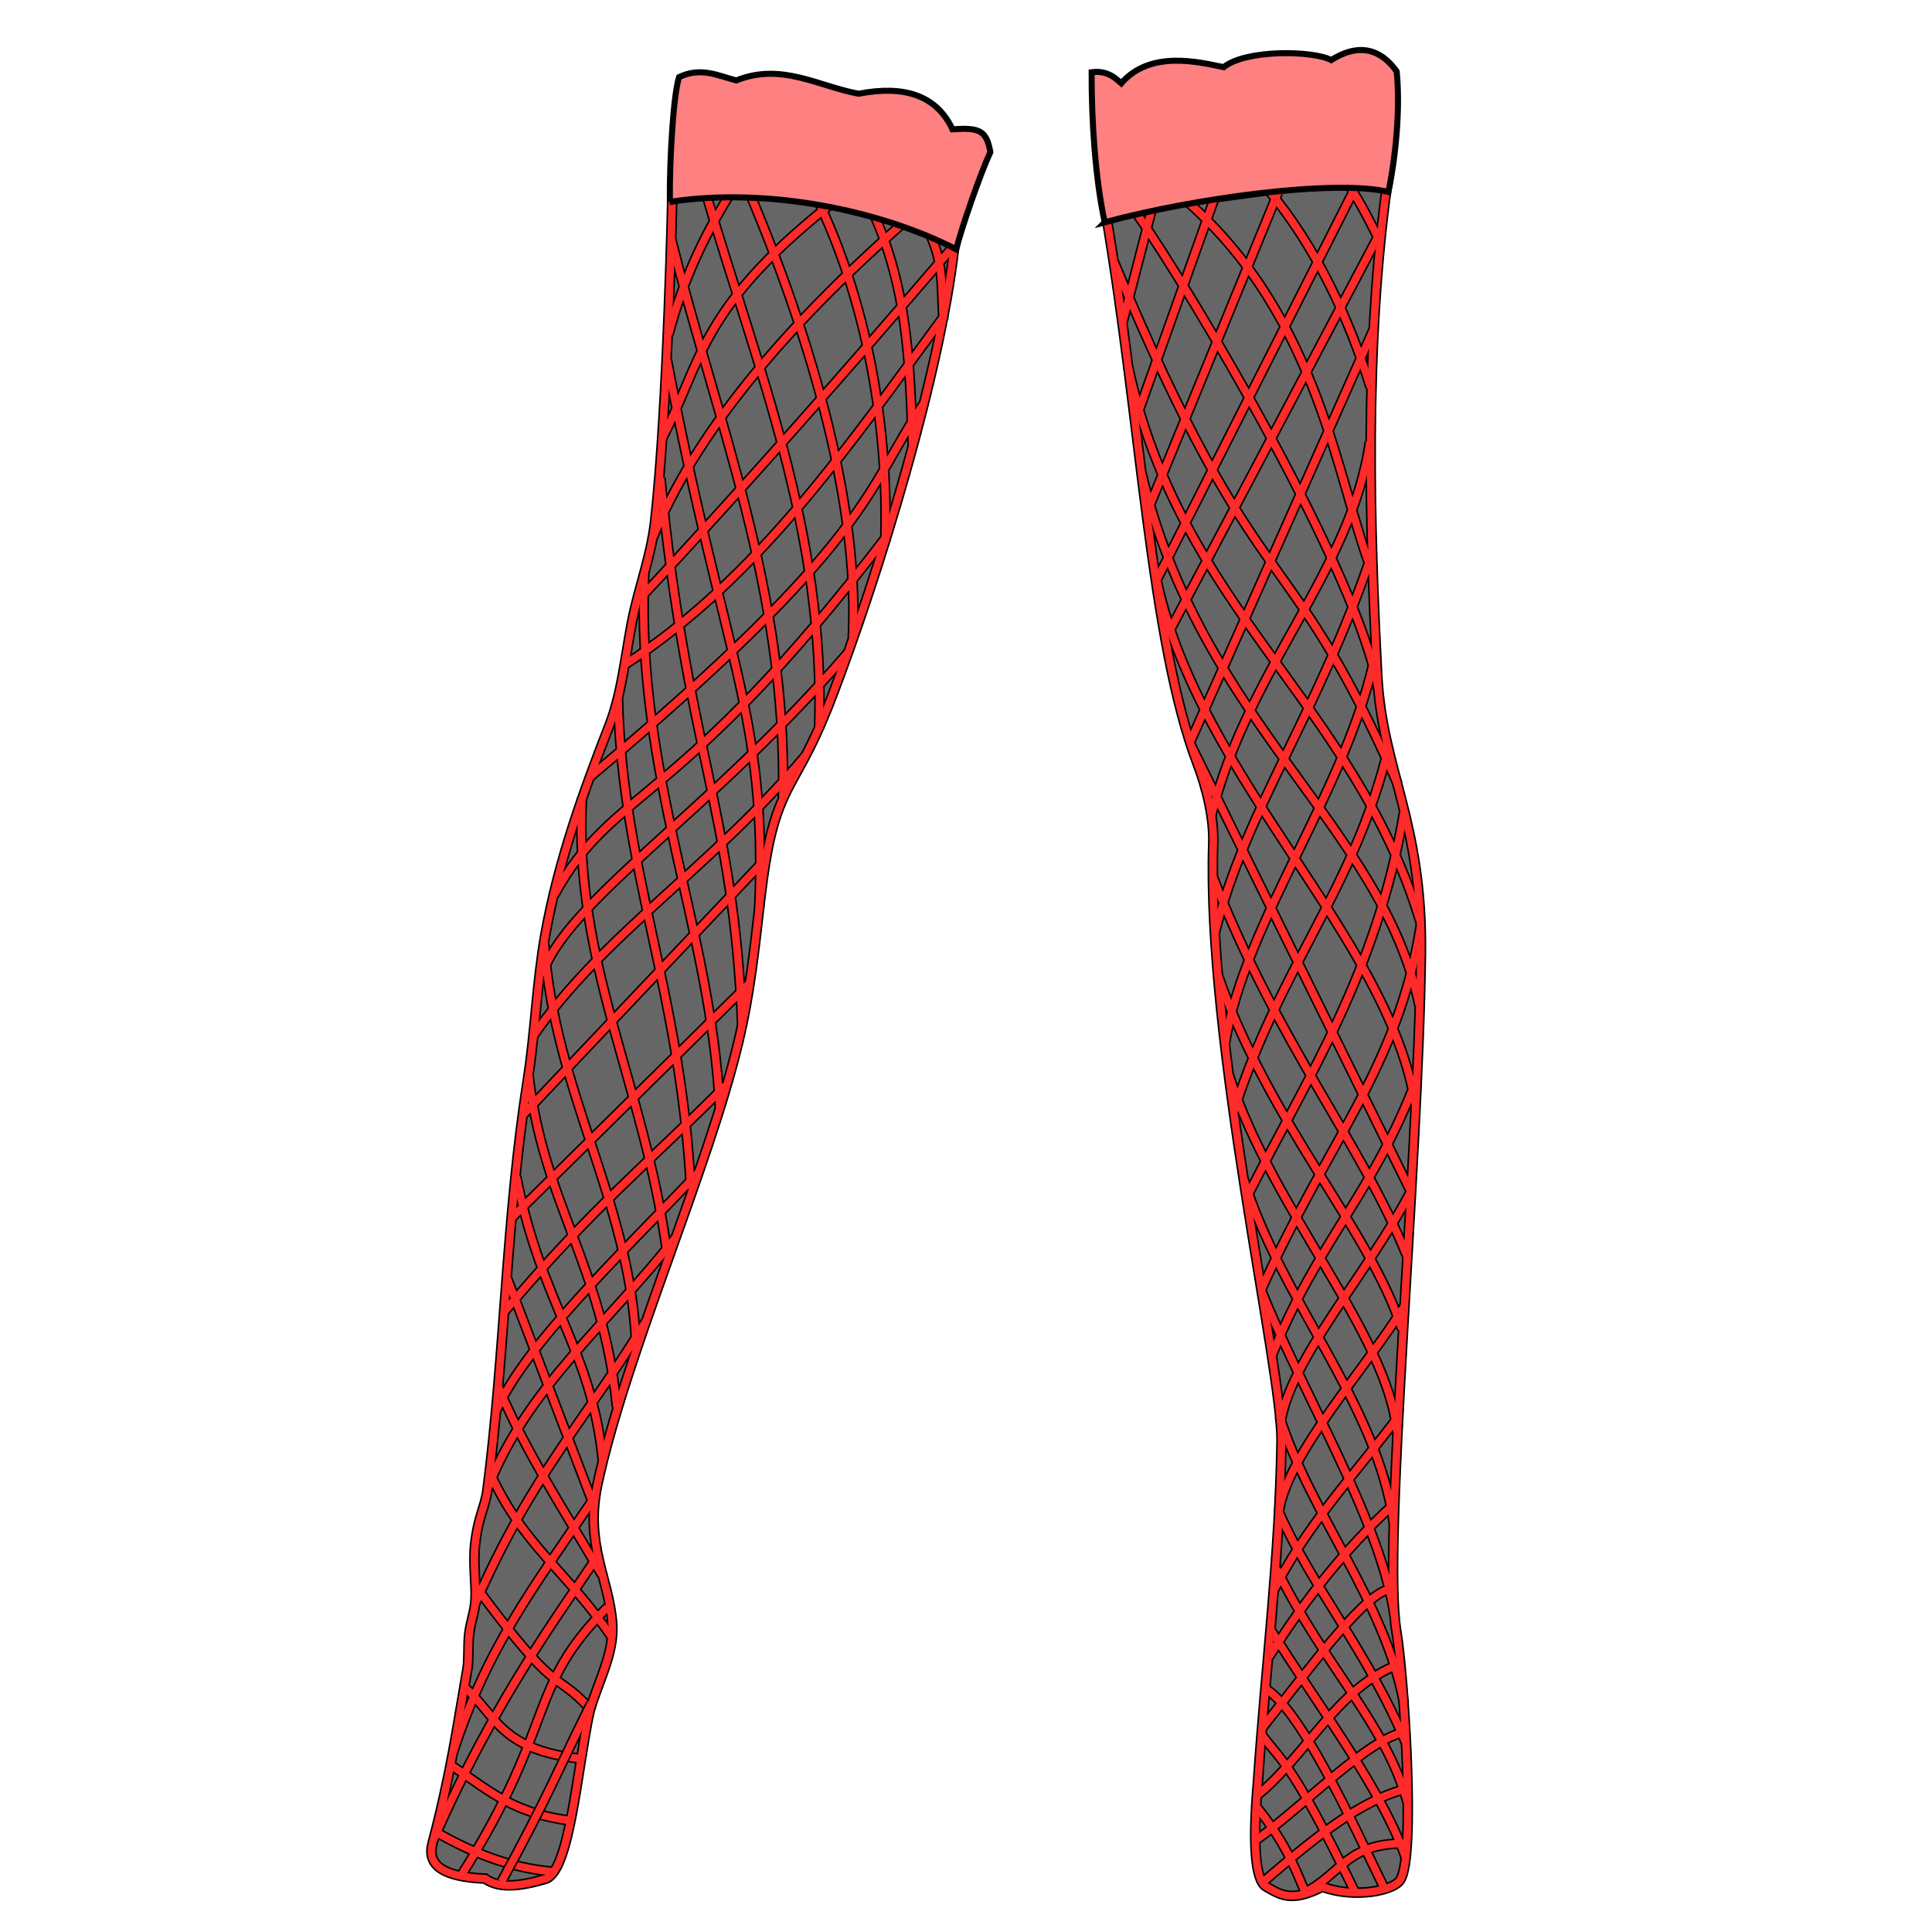 <?xml version="1.0" encoding="UTF-8"?>
<svg cursor="default" version="1.1" viewBox="0 0 256 256" xmlns="http://www.w3.org/2000/svg" xmlns:cc="http://creativecommons.org/ns#" xmlns:dc="http://purl.org/dc/elements/1.1/" xmlns:rdf="http://www.w3.org/1999/02/22-rdf-syntax-ns#">
 <path d="m167.8 250c1.781 1 3.276 2.14 7.412 0 4.234 1.572 9.418 0.526 10.303-0.88 2.093-2.941 0.495-27.145-0.503-33.043-1.84-10.878 2.903-60.865 3.267-89.706 0.22-17.518-5.136-24.407-5.78-36.812-0.977-18.84-1.85-43.723 1.493-66.5l-37.49 5.026c4.71 27.473 5.963 56.804 12.189 73.159 1.29 3.387 2.184 7.273 2.073 10.553-0.889 26.21 9.187 69.735 9.046 79.153-0.228 15.153-2.094 29.986-3.141 45.355-0.68 7.734-0.386 12.844 1.13 13.695z" fill="#666" fill-rule="evenodd" stroke="#000" stroke-width="1.4"/>
 <path d="m72.236 248.97c-3.267 0.952-6.06 1.313-7.95-0.044-5.651-0.235-7.725-1.821-6.975-4.664 2.442-9.25 3.271-15.363 4.62-23.098 0.224-1.284 0.06-3.102 0.243-4.662 0.184-1.57 0.716-2.884 0.823-4.4 0.14-1.977-0.33-4.863-0.039-7.462 0.435-3.887 1.322-4.817 1.638-7.286 2.313-18.025 2.51-36.322 5.33-54.192 1-6.325 1.217-13.043 2.327-19.265 1.784-9.998 5.121-19.124 8.512-27.82 1.633-4.189 2.094-9.102 2.987-13.688 0.88-4.525 2.533-8.671 3.054-13.32 1.726-15.406 2.31-44.242 2.31-44.242 13.158-0.648 26.453-1.928 37.313 7.996-1.916 16.873-10.084 43.453-16.198 59.446-3.144 8.224-4.987 10.023-6.723 14.113-3.274 7.715-2.587 18.808-5.697 31.775-4.064 16.944-14.924 41.231-18.645 58.487-1.727 8.01 1.526 12.508 1.954 18.478 0.292 4.054-1.965 7.824-3.02 11.727-1.658 7.64-2.607 21.174-5.864 22.121z" fill="#666" fill-rule="evenodd" stroke="#000" stroke-width="1.4"/>
 <g fill="none">
  <path d="m122.82 30.26c2.264 4.02 1.927 7.91 2.167 12.155m-10.083-15.925c5.458 10.89 5.64 21.778 6.031 32.667m-13.191-33.923c8.224 16.58 9.955 34.557 9.548 46.612m-18.218-46.863c10.379 24.463 14.706 44.937 13.915 59.553m-19.605-59.441c6.95 23.72 16.029 45.46 15.145 71.49m-19.577-64.907c5.931 23.928 15.408 46.66 14.785 74.083m-15.342-58.006c7.555 39.885 13.328 46.946 12.187 72.84m-13.066-57.292c3.398 35.753 9.742 44.3 10.82 72.657m-12.956-59.873c-1.163 26.467 8.863 47.187 9.985 70.64m-13.471-54.245c0.496 22.785 8.316 38.948 9.642 65.05m-14.417-51.826c-1.138 22.11 8.332 38.11 11.276 60.37m-16.271-40.99c1.29 19.256 11.11 33.736 12.125 52.297m-14.234-35.216c1.87 17.146 9.871 25.514 11.721 44.262m-13.317-30.531c3.258 16.864 10.052 23.02 11.455 37.752m-12.697-24.337 11.418 29.93m-12.564-15.453c3.612 8.544 8.576 16.133 13.703 24.855m-14.833-13.547c4.448 9.824 10.13 12.888 16.238 21.955m-18.123-6.879c11.066 15.017 10.29 11.054 14.951 16.02m-16.207-2.451c3.926 3.53 4.639 8.227 15.328 9.298m-17.339 0.879c4.468 2.806 7.728 6.238 15.58 7.287m-2.262 6.785c-5.558-0.524-10.69-2.538-15.579-5.403m39.953-217.98c-3.71 5.743-6.814 11.985-8.857 19.725m23.18-18.594c-19.22 14.718-18.665 22.134-24.03 32.352m32.699-29.211c-16.552 14.436-28.519 28.825-34.017 42.591m39.796-38.696c-13.76 16.051-27.618 31.812-41.712 46.863m40.456-37.566c-12.414 16.914-24.505 34.532-42.089 45.952m-4.68 14.92c37.551-31.485 36.47-38.068 44.319-49.627m-49.062 65.269c7.828-14.362 16.316-11.259 44.036-47.523m-45.669 58.202c3.005-9.711 22.25-21.542 40.487-42.717m-41.744 50.884c9.135-13.44 24.018-22.734 36.121-37.252m-37.251 47.428 31.912-33.67m-33.435 47.351 31.425-31.019m-32.541 43.597c11.807-14.002 19.472-20.055 29.332-30.013m-30.41 43.19c3.79-8.723 16.162-20.453 26.848-31.683m-27.927 41.851c5.058-13.19 16.242-22.133 24.883-33.234m-26.621 48.711c7.58-17.413 15.16-25.128 22.741-37.691m-25.578 57.157c4.491-13.87 10.57-21.702 18.564-33.522m-21.166 45.133c8.342-19.127 17.426-30.931 21.88-37.825m-18.137 42.429c12.602-20.006 8.534-24.69 19.286-35.398" stroke="#000" stroke-width="1.4"/>
  <path d="m122.82 30.26c2.264 4.02 1.927 7.91 2.167 12.155m-10.083-15.925c5.458 10.89 5.64 21.778 6.031 32.667m-13.191-33.923c8.224 16.58 9.955 34.557 9.548 46.612m-18.218-46.863c10.379 24.463 14.706 44.937 13.915 59.553m-19.605-59.441c6.95 23.72 16.029 45.46 15.145 71.49m-19.577-64.907c5.931 23.928 15.408 46.66 14.785 74.083m-15.342-58.006c7.555 39.885 13.328 46.946 12.187 72.84m-13.066-57.292c3.398 35.753 9.742 44.3 10.82 72.657m-12.956-59.873c-1.163 26.467 8.863 47.187 9.985 70.64m-13.471-54.245c0.496 22.785 8.316 38.948 9.642 65.05m-14.417-51.826c-1.138 22.11 8.332 38.11 11.276 60.37m-16.271-40.99c1.29 19.256 11.11 33.736 12.125 52.297m-14.234-35.216c1.87 17.146 9.871 25.514 11.721 44.262m-13.317-30.531c3.258 16.864 10.052 23.02 11.455 37.752m-12.697-24.337 11.418 29.93m-12.564-15.453c3.612 8.544 8.576 16.133 13.703 24.855m-14.833-13.547c4.448 9.824 10.13 12.888 16.238 21.955m-18.123-6.879c11.066 15.017 10.29 11.054 14.951 16.02m-16.207-2.451c3.926 3.53 4.639 8.227 15.328 9.298m-17.339 0.879c4.468 2.806 7.728 6.238 15.58 7.287m-2.262 6.785c-5.558-0.524-10.69-2.538-15.579-5.403m39.953-217.98c-3.71 5.743-6.814 11.985-8.857 19.725m23.18-18.594c-19.22 14.718-18.665 22.134-24.03 32.352m32.699-29.211c-16.552 14.436-28.519 28.825-34.017 42.591m39.796-38.696c-13.76 16.051-27.618 31.812-41.712 46.863m40.456-37.566c-12.414 16.914-24.505 34.532-42.089 45.952m-4.68 14.92c37.551-31.485 36.47-38.068 44.319-49.627m-49.062 65.269c7.828-14.362 16.316-11.259 44.036-47.523m-45.669 58.202c3.005-9.711 22.25-21.542 40.487-42.717m-41.744 50.884c9.135-13.44 24.018-22.734 36.121-37.252m-37.251 47.428 31.912-33.67m-33.435 47.351 31.425-31.019m-32.541 43.597c11.807-14.002 19.472-20.055 29.332-30.013m-30.41 43.19c3.79-8.723 16.162-20.453 26.848-31.683m-27.927 41.851c5.058-13.19 16.242-22.133 24.883-33.234m-26.621 48.711c7.58-17.413 15.16-25.128 22.741-37.691m-25.578 57.157c4.491-13.87 10.57-21.702 18.564-33.522m-21.166 45.133c8.342-19.127 17.426-30.931 21.88-37.825m-18.137 42.429c12.602-20.006 8.534-24.69 19.286-35.398" stroke="#ff2a2a" stroke-width=".995"/>
  <path d="m66.467 249.31c6.023-10.97 7.916-15.747 11.873-23.62m100.13-201.59c2.154 3.326 3.133 5.478 4.397 7.915m-14.738-6.771c6.198 7.443 10.581 16.792 13.482 26.12m-24.248-24.626c17.701 15.663 19.853 37.491 24.5 49.125m-31.285-47.617c7.78 11.102 29.563 48.129 32.046 63.063m-35.002-56.573c19.406 46.404 22.766 35.518 37.58 69.173m-35.703-55.287c6.879 32.006 29.892 44.505 38.645 73.35m-36.886-59.33c7.842 33.09 31.926 46.868 36.82 70.638m-34.765-56.205c5.672 26.157 30.648 47.126 34.203 69.145m-29.65-47.365 29.03 58.947m-26.207-41.683c8.684 22.296 19.532 35.064 25.696 50.203m-25.045-37.241c6.702 19.557 20.385 34.187 24.417 47.041m-22.896-33.611c5.757 17.859 20.994 34.162 22.252 47.224m-20.322-33.529c5.069 16.33 17.621 29.58 19.872 45.579m-17.515-30.777c5.124 13.055 15.783 30.376 17.619 43.047m-15.217-26.374c4.035 12.86 13.914 24.338 16.482 37.998m-16.535-25.251c4.46 10.036 11.777 18.456 16.822 30.618m-17.168-23.159c6.592 13.323 14.421 20.428 17.33 30.908m-18.173-22.956c6.402 10.264 14.805 21.224 17.988 30.415m-18.882-22.64c4.737 2.4 11.69 17.712 15.96 26.472m-16.338-20.442c2.932 4.074 3.76 3.136 12.434 20.902m-13.12-11.309c3.874 4.749 5.173 8.098 6.467 11.205m-20.184-222.78-3.91 15.192m12.083-16.257-10.306 28.962m18.834-30.028-17.323 42.287m28.073-43.976-26.874 53.127m29.85-46.507-28.384 53.702m27.362-40.599-24.342 54.77m23.81-39.8c-2.404 17.087-16.232 30.19-20.967 49.44m21.322-34.826c-7.167 21.44-16.823 34.088-20.922 50.639m21.41-37.624c-3.59 18.265-17.473 35.768-20.033 52.193m21.677-39.355c-4.472 18.744-14.385 28.99-20.478 48.195m22.53-39.644c-3.56 21.306-12.798 35.181-20.767 50.976m1.822 12.438c8.841-19.837 18.088-29.357 21.11-48.097m-0.539 20.165c-5.591 14.9-13.18 21.64-19.064 36.413m1.069 9.171c1.181-8.475 11.659-19.898 17.4-31.032m-0.88 15.328c-5.687 9.052-15.329 19.457-16.706 27.171m15.764-12.346c-5.562 7.436-12.32 14.535-16.536 23.166m16.034-11.67c-6.511 5.96-11.915 12.825-16.585 20.29m16.145-8.983c-3.298 0.364-9.928 9.404-17.15 18.532m18.218-8.543c-8.149 2.99-12.377 12.227-18.846 17.4m19.852-8.48c-4.956 0.75-13.36 9.632-20.04 14.448m20.116-6.902c-6.27 1.535-12.385 6.62-19.174 12.43m19.348-5.151c-8.234-0.213-8.796 4.006-13.757 6.47" stroke="#000" stroke-width="1.4"/>
  <g stroke="#ff2a2a" stroke-width=".995">
   <path d="m66.467 249.31c6.023-10.97 7.916-15.747 11.873-23.62m100.13-201.59c2.154 3.326 3.133 5.478 4.397 7.915m-14.738-6.771c6.198 7.443 10.581 16.792 13.482 26.12m-24.248-24.626c17.701 15.663 19.853 37.491 24.5 49.125m-31.285-47.617c7.78 11.102 29.563 48.129 32.046 63.063m-35.002-56.573c19.406 46.404 22.766 35.518 37.58 69.173m-35.703-55.287c6.879 32.006 29.892 44.505 38.645 73.35m-36.886-59.33c7.842 33.09 31.926 46.868 36.82 70.638m-34.765-56.205c5.672 26.157 30.648 47.126 34.203 69.145m-29.65-47.365 29.03 58.947m-26.207-41.683c8.684 22.296 19.532 35.064 25.696 50.203m-25.045-37.241c6.702 19.557 20.385 34.187 24.417 47.041m-22.896-33.611c5.757 17.859 20.994 34.162 22.252 47.224m-20.322-33.529c5.069 16.33 17.621 29.58 19.872 45.579m-17.515-30.777c5.124 13.055 15.783 30.376 17.619 43.047m-15.217-26.374c4.035 12.86 13.914 24.338 16.482 37.998m-16.535-25.251c4.46 10.036 11.777 18.456 16.822 30.618m-17.168-23.159c6.592 13.323 14.421 20.428 17.33 30.908m-18.173-22.956c6.402 10.264 14.805 21.224 17.988 30.415m-18.882-22.64c4.737 2.4 11.69 17.712 15.96 26.472m-16.338-20.442c2.932 4.074 3.76 3.136 12.434 20.902m-13.12-11.309c3.874 4.749 5.173 8.098 6.467 11.205m-20.184-222.78-3.91 15.192m12.083-16.257-10.306 28.962m18.834-30.028-17.323 42.287m28.073-43.976-26.874 53.127m29.85-46.507-28.384 53.702m27.362-40.599-24.342 54.77m23.81-39.8c-2.404 17.087-16.232 30.19-20.967 49.44m21.322-34.826c-7.167 21.44-16.823 34.088-20.922 50.639m21.41-37.624c-3.59 18.265-17.473 35.768-20.033 52.193m21.677-39.355c-4.472 18.744-14.385 28.99-20.478 48.195m22.53-39.644c-3.56 21.306-12.798 35.181-20.767 50.976m1.822 12.438c8.841-19.837 18.088-29.357 21.11-48.097m-0.539 20.165c-5.591 14.9-13.18 21.64-19.064 36.413m1.069 9.171c1.181-8.475 11.659-19.898 17.4-31.032m-0.88 15.328c-5.687 9.052-15.329 19.457-16.706 27.171m15.764-12.346c-5.562 7.436-12.32 14.535-16.536 23.166m16.034-11.67c-6.511 5.96-11.915 12.825-16.585 20.29m16.145-8.983c-3.298 0.364-9.928 9.404-17.15 18.532m18.218-8.543c-8.149 2.99-12.377 12.227-18.846 17.4m19.852-8.48c-4.956 0.75-13.36 9.632-20.04 14.448m20.116-6.902c-6.27 1.535-12.385 6.62-19.174 12.43m19.348-5.151c-8.234-0.213-8.796 4.006-13.757 6.47"/>
   <path d="m167.8 250c1.781 1 3.276 2.14 7.412 0 4.234 1.572 9.418 0.526 10.303-0.88 2.093-2.941 0.495-27.145-0.503-33.043-1.84-10.878 2.903-60.865 3.267-89.706 0.22-17.518-5.136-24.407-5.78-36.812-0.977-18.84-1.85-43.723 1.493-66.5l-37.49 5.026c4.71 27.473 5.963 56.804 12.189 73.159 1.29 3.387 2.184 7.273 2.073 10.553-0.889 26.21 9.187 69.735 9.046 79.153-0.228 15.153-2.094 29.986-3.141 45.355-0.68 7.734-0.386 12.844 1.13 13.695z"/>
   <path d="m72.236 248.97c-3.267 0.952-6.06 1.313-7.95-0.044-5.651-0.235-7.725-1.821-6.975-4.664 2.442-9.25 3.271-15.363 4.62-23.098 0.224-1.284 0.06-3.102 0.243-4.662 0.184-1.57 0.716-2.884 0.823-4.4 0.14-1.977-0.33-4.863-0.039-7.462 0.435-3.887 1.322-4.817 1.638-7.286 2.313-18.025 2.51-36.322 5.33-54.192 1-6.325 1.217-13.043 2.327-19.265 1.784-9.998 5.121-19.124 8.512-27.82 1.633-4.189 2.094-9.102 2.987-13.688 0.88-4.525 2.533-8.671 3.054-13.32 1.726-15.406 2.31-44.242 2.31-44.242 13.158-0.648 26.453-1.928 37.313 7.996-1.916 16.873-10.084 43.453-16.198 59.446-3.144 8.224-4.987 10.023-6.723 14.113-3.274 7.715-2.587 18.808-5.697 31.775-4.064 16.944-14.924 41.231-18.645 58.487-1.727 8.01 1.526 12.508 1.954 18.478 0.292 4.054-1.965 7.824-3.02 11.727-1.658 7.64-2.607 21.174-5.864 22.121z"/>
  </g>
 </g>
 <path d="m88.755 26.753c-0.045-5.801 0.485-14.317 1.228-16.537 2.866-1.38 5.161-0.189 7.58 0.444 5.965-2.417 10.878 0.782 16.207 1.76 6.028-1.168 10.318 0.194 12.438 4.71 3.575-0.24 4.52 0.145 5.015 3.028-1.383 2.999-3.846 10.142-4.521 12.874-10.021-5.153-25.058-8.274-37.948-6.279z" fill="#ff8080" fill-rule="evenodd" stroke="#000" stroke-width=".8"/>
 <path d="m146.38 29.454c-1.253-5.808-1.758-13.464-1.734-19.884 2.198-0.299 3.326 0.955 3.924 1.467 3.893-4.492 10.457-2.77 13.569-2.136 2.973-2.393 11.894-2.207 14.26-0.942 2.044-1.297 5.634-2.756 8.669 1.508 0.426 4.231 0.072 10.152-1.084 15.959-7.105-1.676-25.563 0.769-37.604 4.028z" fill="#ff8080" fill-rule="evenodd" stroke="#000" stroke-width=".8"/>
</svg>
